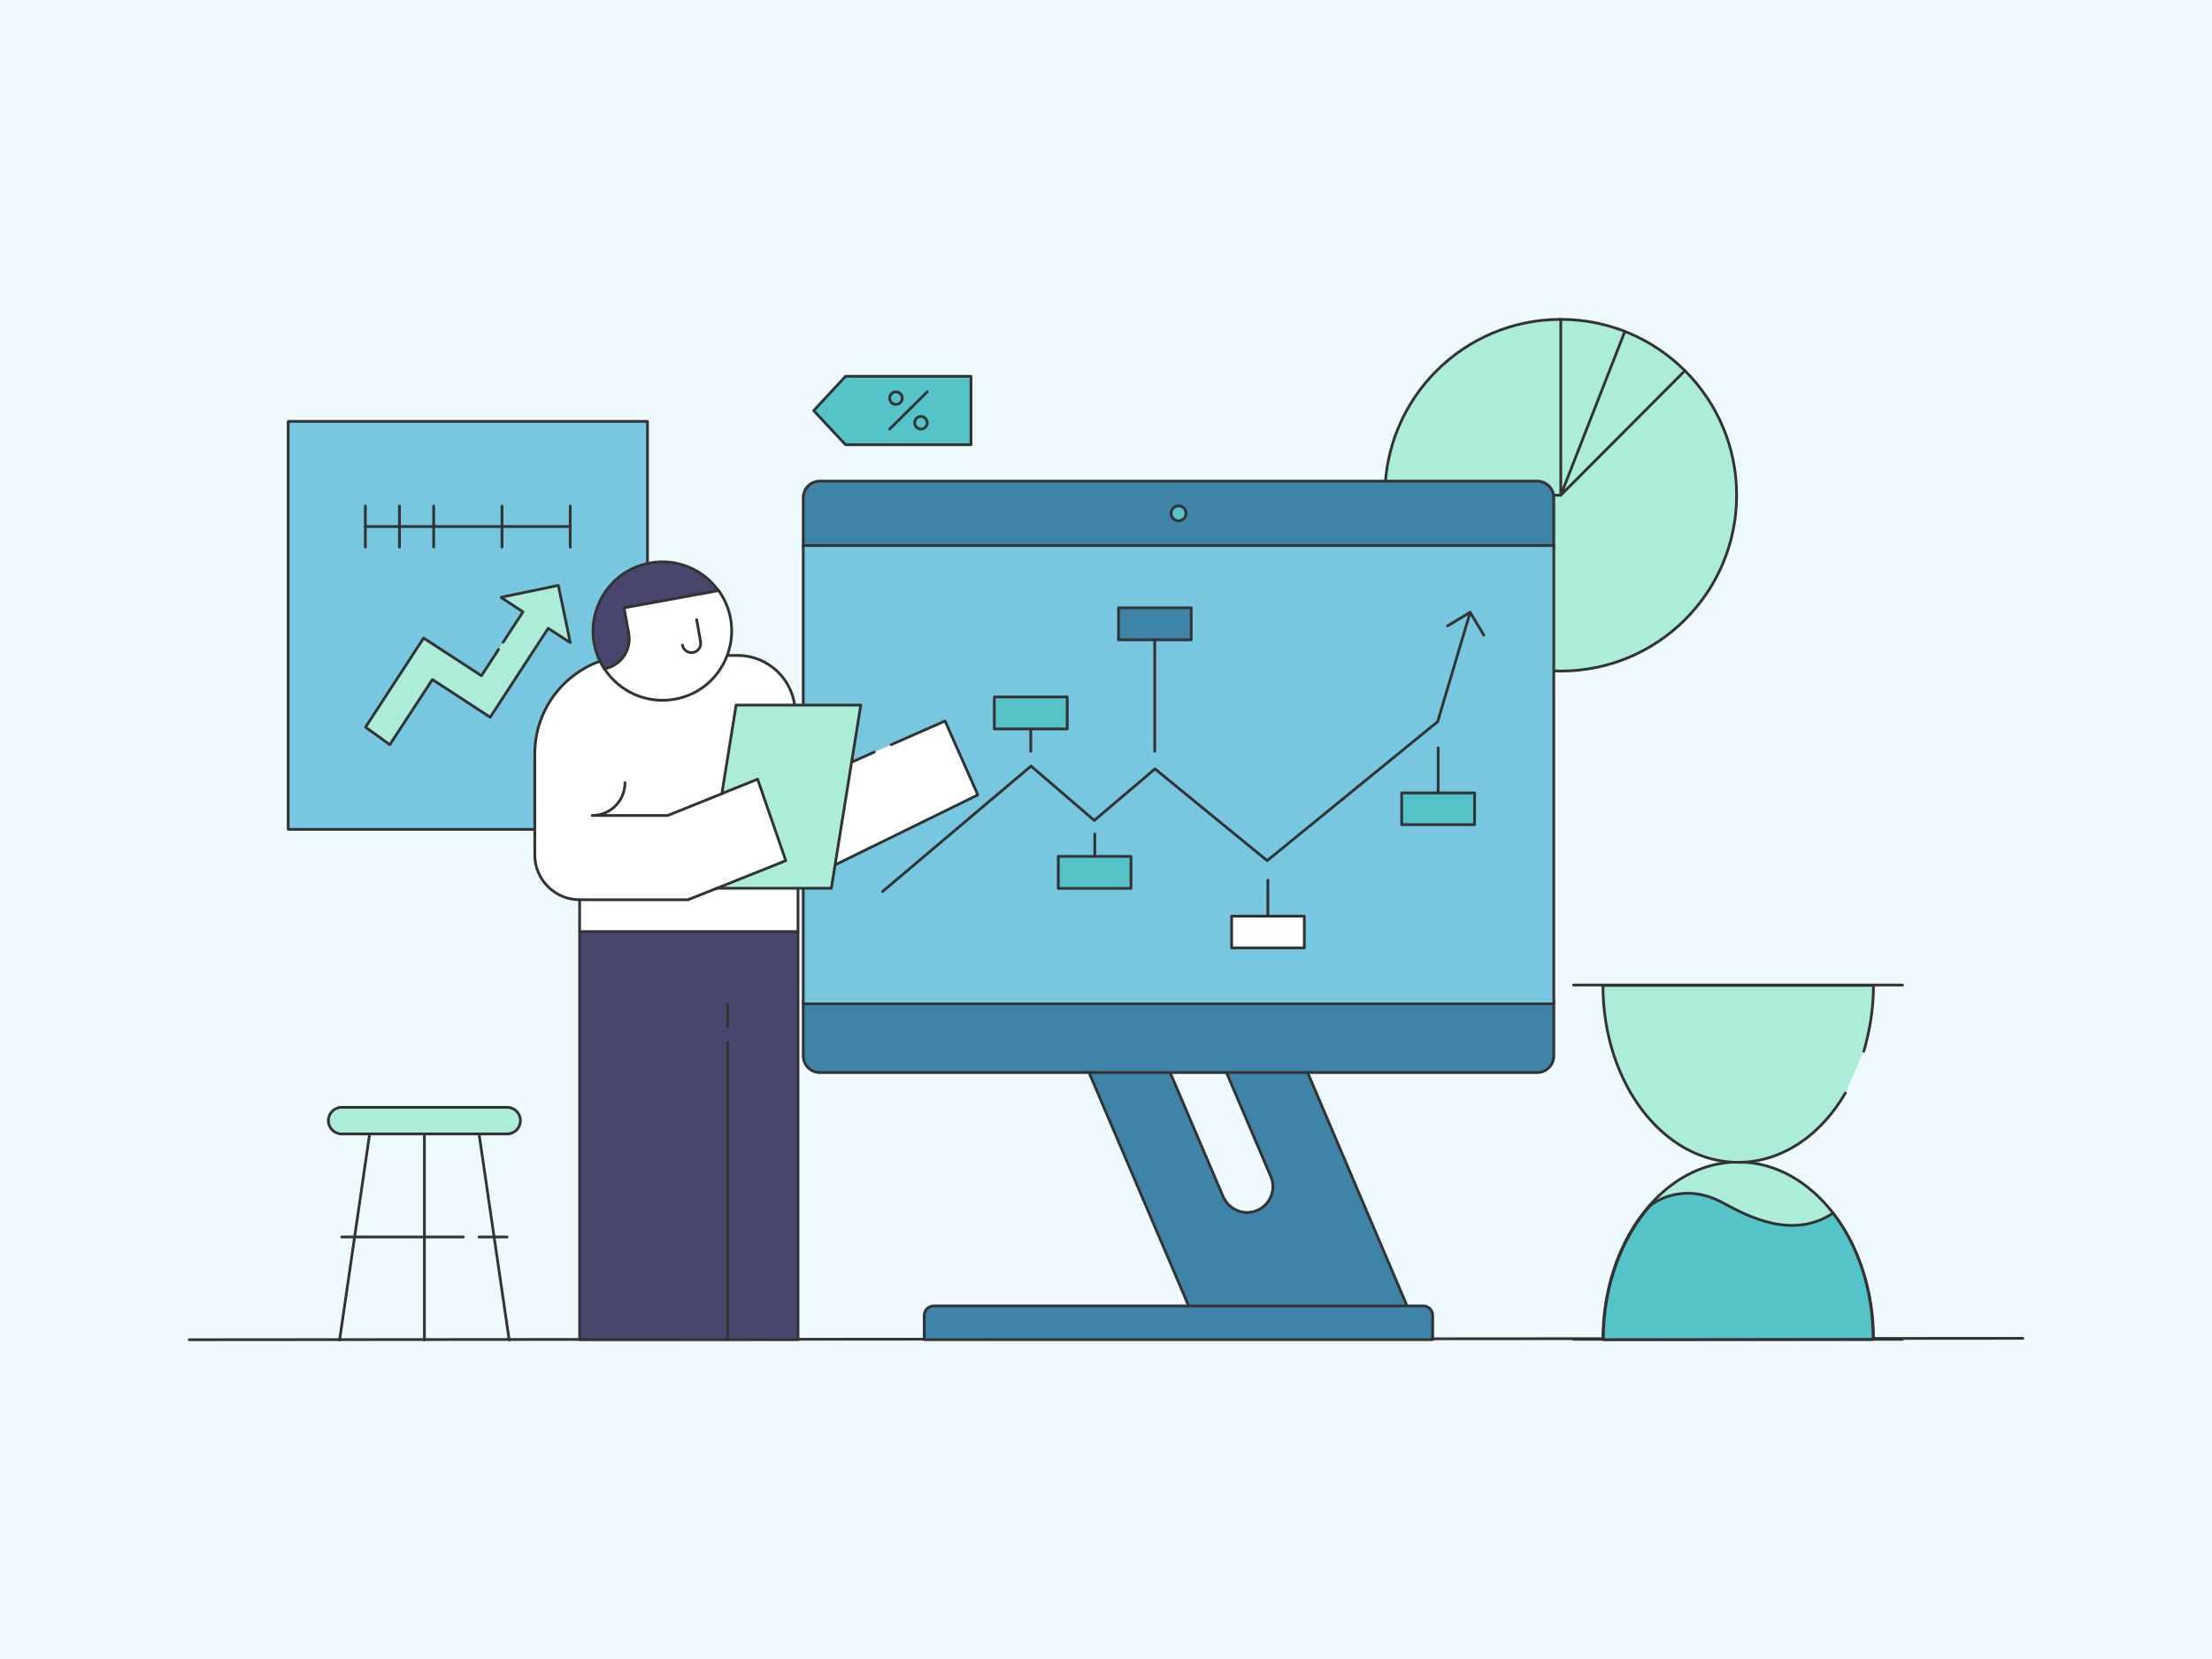 <svg xmlns="http://www.w3.org/2000/svg" height="1200" width="1600" version="1.1" xmlns:xlink="http://www.w3.org/1999/xlink" xmlns:svgjs="http://svgjs.com/svgjs"><rect fill="#effaff" width="1600" height="1200"></rect><g><path d="M136.86 969.06L1463.14 968.05" stroke="#333333" stroke-width="2" stroke-linecap="round" stroke-linejoin="round" opacity="1" fill="none"></path></g><g><path d="M702.23 321.7H611.72 611.6L588.64 297.07V296.95L611.6 272.2C611.6 272.2 611.6 272.2 611.72 272.2H702.23C702.35 272.2 702.35 272.2 702.35 272.32V321.58C702.35 321.7 702.35 321.7 702.23 321.7Z" fill="#54c4c9" stroke="#333333" stroke-width="2" stroke-linecap="round" stroke-linejoin="round" opacity="1"></path><path d="M670.67 283.44L643.53 310.34" stroke="#333333" stroke-width="2" stroke-linecap="round" stroke-linejoin="round" opacity="1" fill="none"></path><path d="M648.07 292.53C650.58 292.53 652.61 290.49 652.61 287.98 652.61 285.47 650.58 283.44 648.07 283.44 645.56 283.44 643.53 285.47 643.53 287.98 643.53 290.49 645.56 292.53 648.07 292.53Z" stroke="#333333" stroke-width="2" stroke-linecap="round" stroke-linejoin="round" opacity="1" fill="none"></path><path d="M666.12 310.34C668.63 310.34 670.67 308.31 670.67 305.8 670.67 303.29 668.63 301.25 666.12 301.25 663.61 301.25 661.58 303.29 661.58 305.8 661.58 308.31 663.61 310.34 666.12 310.34Z" stroke="#333333" stroke-width="2" stroke-linecap="round" stroke-linejoin="round" opacity="1" fill="none"></path></g><g><path d="M1159.45 968.76C1159.45 898.04 1203.18 840.5 1257.3 840.5 1311.17 840.5 1355.14 898.04 1355.14 968.76H1159.45Z" fill="#abedd8" stroke="#333333" stroke-width="2" stroke-linecap="round" stroke-linejoin="round" opacity="1"></path><path d="M1376.16 968.76H1138.19" stroke="#333333" stroke-width="2" stroke-linecap="round" stroke-linejoin="round" opacity="1" fill="none"></path><path d="M1334.85 790.57C1317.21 820.98 1288.95 840.75 1257.3 840.75 1203.18 840.75 1159.45 783.47 1159.45 712.75H1355.14C1355.14 729.48 1352.49 745.45 1348.14 760.4" fill="#abedd8" opacity="1" stroke-width="2" stroke="none"></path><path d="M1334.85 790.57C1317.21 820.98 1288.95 840.75 1257.3 840.75 1203.18 840.75 1159.45 783.47 1159.45 712.75H1355.14C1355.14 729.48 1352.49 745.45 1348.14 760.4" stroke="#333333" stroke-width="2" stroke-linecap="round" stroke-linejoin="round" opacity="1" fill="none"></path><path d="M1138.19 712.5H1376.16" stroke="#333333" stroke-width="2" stroke-linecap="round" stroke-linejoin="round" opacity="1" fill="none"></path><path d="M1354.9 968.76C1354.9 933.02 1343.79 900.57 1325.91 877.51 1296.68 896.77 1264.79 880.04 1247.39 870.66 1216.95 853.43 1194.49 870.92 1193.04 872.69 1172.74 896.26 1159.7 930.48 1159.7 969.01L1354.9 968.76Z" fill="#54c4c9" stroke="#333333" stroke-width="2" stroke-linecap="round" stroke-linejoin="round" opacity="1"></path></g><g><path d="M1128.95 485.4C1199.19 485.4 1256.15 428.44 1256.15 358.2 1256.15 287.96 1199.19 231 1128.95 231 1058.71 231 1001.75 287.96 1001.75 358.2 1001.75 428.44 1058.71 485.4 1128.95 485.4Z" fill="#abedd8" stroke="#333333" stroke-width="2" stroke-linecap="round" stroke-linejoin="round" opacity="1"></path><path d="M1128.95 231V358.2H1001.75" stroke="#333333" stroke-width="2" stroke-linecap="round" stroke-linejoin="round" opacity="1" fill="none"></path><path d="M1175.33 239.68L1128.95 358.2 1218.72 268.16" stroke="#333333" stroke-width="2" stroke-linecap="round" stroke-linejoin="round" opacity="1" fill="none"></path></g><g><path d="M468.35 493.13V599.81C468.35 599.9 468.35 599.9 468.26 599.9H208.54C208.45 599.9 208.45 599.9 208.45 599.81V304.89C208.45 304.8 208.45 304.8 208.54 304.8H468.26C468.35 304.8 468.35 304.8 468.35 304.89V474.41" fill="#78c7e0" opacity="1" stroke-width="2" stroke="none"></path><path d="M468.35 493.13V599.81C468.35 599.9 468.35 599.9 468.26 599.9H208.54C208.45 599.9 208.45 599.9 208.45 599.81V304.89C208.45 304.8 208.45 304.8 208.54 304.8H468.26C468.35 304.8 468.35 304.8 468.35 304.89V474.41" stroke="#333333" stroke-width="2" stroke-linecap="round" stroke-linejoin="round" opacity="1" fill="none"></path><path d="M360.59 469.81L348.26 488.72C348.26 488.72 348.17 488.81 348.17 488.72L306.4 461.53 264.45 525.9V525.99L281.82 538.59C281.82 538.59 281.82 538.59 281.91 538.59H282L312.7 491.6C312.7 491.6 312.7 491.6 312.79 491.6H312.88L354.56 518.79 396.51 454.51C396.51 454.51 396.6 454.42 396.6 454.51L412.36 464.77H412.45V464.68L403.89 423.54C403.89 423.45 403.8 423.45 403.8 423.45L362.57 432C362.57 432 362.48 432 362.48 432.09 362.48 432.18 362.48 432.18 362.48 432.18L378.24 442.54C378.24 442.54 378.33 442.63 378.24 442.63L363.92 464.59" fill="#abedd8" opacity="1" stroke-width="2" stroke="none"></path><path d="M360.59 469.81L348.26 488.72C348.26 488.72 348.17 488.81 348.17 488.72L306.4 461.53 264.45 525.9V525.99L281.82 538.59C281.82 538.59 281.82 538.59 281.91 538.59H282L312.7 491.6C312.7 491.6 312.7 491.6 312.79 491.6H312.88L354.56 518.79 396.51 454.51C396.51 454.51 396.6 454.42 396.6 454.51L412.36 464.77H412.45V464.68L403.89 423.54C403.89 423.45 403.8 423.45 403.8 423.45L362.57 432C362.57 432 362.48 432 362.48 432.09 362.48 432.18 362.48 432.18 362.48 432.18L378.24 442.54C378.24 442.54 378.33 442.63 378.24 442.63L363.92 464.59" stroke="#333333" stroke-width="2" stroke-linecap="round" stroke-linejoin="round" opacity="1" fill="none"></path><path d="M264.27 366.02V395.72" stroke="#333333" stroke-width="2" stroke-linecap="round" stroke-linejoin="round" opacity="1" fill="none"></path><path d="M288.93 366.02V395.72" stroke="#333333" stroke-width="2" stroke-linecap="round" stroke-linejoin="round" opacity="1" fill="none"></path><path d="M313.69 366.02V395.72" stroke="#333333" stroke-width="2" stroke-linecap="round" stroke-linejoin="round" opacity="1" fill="none"></path><path d="M363.11 366.02V395.72" stroke="#333333" stroke-width="2" stroke-linecap="round" stroke-linejoin="round" opacity="1" fill="none"></path><path d="M412.45 366.02V395.72" stroke="#333333" stroke-width="2" stroke-linecap="round" stroke-linejoin="round" opacity="1" fill="none"></path><path d="M264.27 380.87H412.45" stroke="#333333" stroke-width="2" stroke-linecap="round" stroke-linejoin="round" opacity="1" fill="none"></path></g><g><path d="M366.8 800.94H247.15C241.82 800.94 237.52 805.24 237.52 810.57 237.52 815.9 241.82 820.2 247.15 820.2H366.8C372.13 820.2 376.42 815.9 376.42 810.57 376.42 805.24 372.13 800.94 366.8 800.94Z" fill="#abedd8" stroke="#333333" stroke-width="2" stroke-linecap="round" stroke-linejoin="round" opacity="1"></path><path d="M346.51 820.2L368.31 969.28" stroke="#333333" stroke-width="2" stroke-linecap="round" stroke-linejoin="round" opacity="1" fill="none"></path><path d="M267.36 820.2L245.64 969.28" stroke="#333333" stroke-width="2" stroke-linecap="round" stroke-linejoin="round" opacity="1" fill="none"></path><path d="M306.97 820.2V969.28" stroke="#333333" stroke-width="2" stroke-linecap="round" stroke-linejoin="round" opacity="1" fill="none"></path><path d="M346.51 894.74H366.8" stroke="#333333" stroke-width="2" stroke-linecap="round" stroke-linejoin="round" opacity="1" fill="none"></path><path d="M247.15 894.74H335.14" stroke="#333333" stroke-width="2" stroke-linecap="round" stroke-linejoin="round" opacity="1" fill="none"></path></g><g><path d="M938.5 758.6H879.8L919.2 851C924.5 863.3 915.4 877 902 877 894.5 877 887.8 872.5 884.8 865.7L839.1 758.7H780.4L864.6 955.9H871.6 923.3 963.9 975.1 1022.6L938.5 758.6Z" fill="#3d84a8" stroke="#333333" stroke-width="2" stroke-linecap="round" stroke-linejoin="round" opacity="1"></path><path d="M1123.9 763.8C1123.9 770.4 1118.5 775.8 1111.9 775.8H593C586.4 775.8 581 770.4 581 763.8V726.1C618.1 607.2 616 519.7 581 394.6V360C581 353.4 586.4 348 593 348H1111.9C1118.5 348 1123.9 353.4 1123.9 360V394.6C1109.7 512.5 1102.5 585.4 1123.9 726.1V763.8Z" fill="#3d84a8" stroke="#333333" stroke-width="2" stroke-linecap="round" stroke-linejoin="round" opacity="1"></path><path d="M852.5 376.7C855.48 376.7 857.9 374.28 857.9 371.3 857.9 368.32 855.48 365.9 852.5 365.9 849.52 365.9 847.1 368.32 847.1 371.3 847.1 374.28 849.52 376.7 852.5 376.7Z" fill="#54c4c9" stroke="#333333" stroke-width="2" stroke-linecap="round" stroke-linejoin="round" opacity="1"></path><path d="M1029.4 944.6H675.4C671.6 944.6 668.5 947.7 668.5 951.5V969H1036.3V951.6C1036.4 947.7 1033.3 944.6 1029.4 944.6Z" fill="#3d84a8" stroke="#333333" stroke-width="2" stroke-linecap="round" stroke-linejoin="round" opacity="1"></path><path d="M1123.9 394.6H581V726.1H1123.9V394.6Z" fill="#78c7e0" stroke="#333333" stroke-width="2" stroke-linecap="round" stroke-linejoin="round" opacity="1"></path></g><g><path d="M1047.05 452.74L1063.39 442.87 1073.25 459.37" stroke="#333333" stroke-width="2" stroke-linecap="round" stroke-linejoin="round" opacity="1" fill="none"></path><path d="M771.96 527.25H745.59 719.23V504.11H771.96V527.25Z" fill="#54c4c9" stroke="#333333" stroke-width="2" stroke-linecap="round" stroke-linejoin="round" opacity="1"></path><path d="M745.59 543.41V527.25" stroke="#333333" stroke-width="2" stroke-linecap="round" stroke-linejoin="round" opacity="1" fill="none"></path><path d="M765.5 619.46H791.87 818.07V642.6H765.5V619.46Z" fill="#54c4c9" stroke="#333333" stroke-width="2" stroke-linecap="round" stroke-linejoin="round" opacity="1"></path><path d="M791.87 603.3V619.46" stroke="#333333" stroke-width="2" stroke-linecap="round" stroke-linejoin="round" opacity="1" fill="none"></path><path d="M1013.88 573.53H1040.25 1066.62V596.49H1013.88V573.53Z" fill="#54c4c9" stroke="#333333" stroke-width="2" stroke-linecap="round" stroke-linejoin="round" opacity="1"></path><path d="M1040.25 541.03V573.53" stroke="#333333" stroke-width="2" stroke-linecap="round" stroke-linejoin="round" opacity="1" fill="none"></path><path d="M890.88 662.67H917.08 943.45V685.64H890.88V662.67Z" fill="#ffffff" stroke="#333333" stroke-width="2" stroke-linecap="round" stroke-linejoin="round" opacity="1"></path><path d="M917.08 636.64V662.67" stroke="#333333" stroke-width="2" stroke-linecap="round" stroke-linejoin="round" opacity="1" fill="none"></path><path d="M861.62 462.77H835.25 809.05V439.64H861.62V462.77Z" fill="#3d84a8" stroke="#333333" stroke-width="2" stroke-linecap="round" stroke-linejoin="round" opacity="1"></path><path d="M835.25 543.41V462.77" stroke="#333333" stroke-width="2" stroke-linecap="round" stroke-linejoin="round" opacity="1" fill="none"></path><path d="M638.42 644.81L745.76 554.13 791.53 593.43 835.42 556.17 916.57 622.52 1039.91 521.98 1063.39 443.04" stroke="#333333" stroke-width="2" stroke-linecap="round" stroke-linejoin="round" opacity="1" fill="none"></path></g><g><path d="M419.25 673.86L498.16 659.25 577.21 673.86V969H419.25V673.86Z" fill="#48466d" stroke="#333333" stroke-width="2" stroke-linecap="round" stroke-linejoin="round" opacity="1"></path><path d="M644.6 538.67L683.58 521.53 707.3 574.98 577.21 638.75V673.86H419.25V650.81C401.43 650.81 386.83 636.34 386.83 618.39V545.24C386.83 505.98 418.72 474.1 457.97 474.1H533.4C556.58 474.1 575.2 492.85 575.2 515.9V569.22L632.41 544.03" fill="#ffffff" opacity="1" stroke-width="2" stroke="none"></path><path d="M644.6 538.67L683.58 521.53 707.3 574.98 577.21 638.75V673.86H419.25V650.81C401.43 650.81 386.83 636.34 386.83 618.39V545.24C386.83 505.98 418.72 474.1 457.97 474.1H533.4C556.58 474.1 575.2 492.85 575.2 515.9V569.22L632.41 544.03" stroke="#333333" stroke-width="2" stroke-linecap="round" stroke-linejoin="round" opacity="1" fill="none"></path><path d="M519.73 427.07C519.73 427.07 479.94 403.22 446.98 433.64 440.15 439.93 426.75 458.82 437.2 483.74 447.92 500.22 467.75 509.47 488.25 505.72 524.29 499.15 541.3 456.95 519.73 427.07Z" fill="#ffffff" stroke="#333333" stroke-width="2" stroke-linecap="round" stroke-linejoin="round" opacity="1"></path><path d="M503.92 448.24L506.74 464.18" stroke="#333333" stroke-width="2" stroke-linecap="round" stroke-linejoin="round" opacity="1" fill="none"></path><path d="M493.61 466.6C494.28 470.21 497.76 472.62 501.38 471.95 505 471.28 507.41 467.8 506.74 464.18" stroke="#333333" stroke-width="2" stroke-linecap="round" stroke-linejoin="round" opacity="1" fill="none"></path><path d="M470.03 407.24C435.06 413.67 417.51 453.73 437.07 483.74 449.13 481.6 457.03 470.08 454.75 458.02L451.41 439.67 519.6 427.21C508.75 411.93 489.72 403.63 470.03 407.24Z" fill="#48466d" stroke="#333333" stroke-width="2" stroke-linecap="round" stroke-linejoin="round" opacity="1"></path><path d="M622.63 510H532.46L522.14 574.04 548 563.59 568.37 622.54 518.53 642.5H601.32L622.63 510Z" fill="#abedd8" stroke="#333333" stroke-width="2" stroke-linecap="round" stroke-linejoin="round" opacity="1"></path><path d="M419.25 650.81H497.63L518.53 642.5" stroke="#333333" stroke-width="2" stroke-linecap="round" stroke-linejoin="round" opacity="1" fill="none"></path><path d="M452.07 566.14C452.07 579.27 441.49 589.85 428.36 589.85H483.02L522.28 574.04" stroke="#333333" stroke-width="2" stroke-linecap="round" stroke-linejoin="round" opacity="1" fill="none"></path><path d="M526.3 742.72V726.64" stroke="#333333" stroke-width="2" stroke-linecap="round" stroke-linejoin="round" opacity="1" fill="none"></path><path d="M526.3 969V754.24" stroke="#333333" stroke-width="2" stroke-linecap="round" stroke-linejoin="round" opacity="1" fill="none"></path></g></svg>
